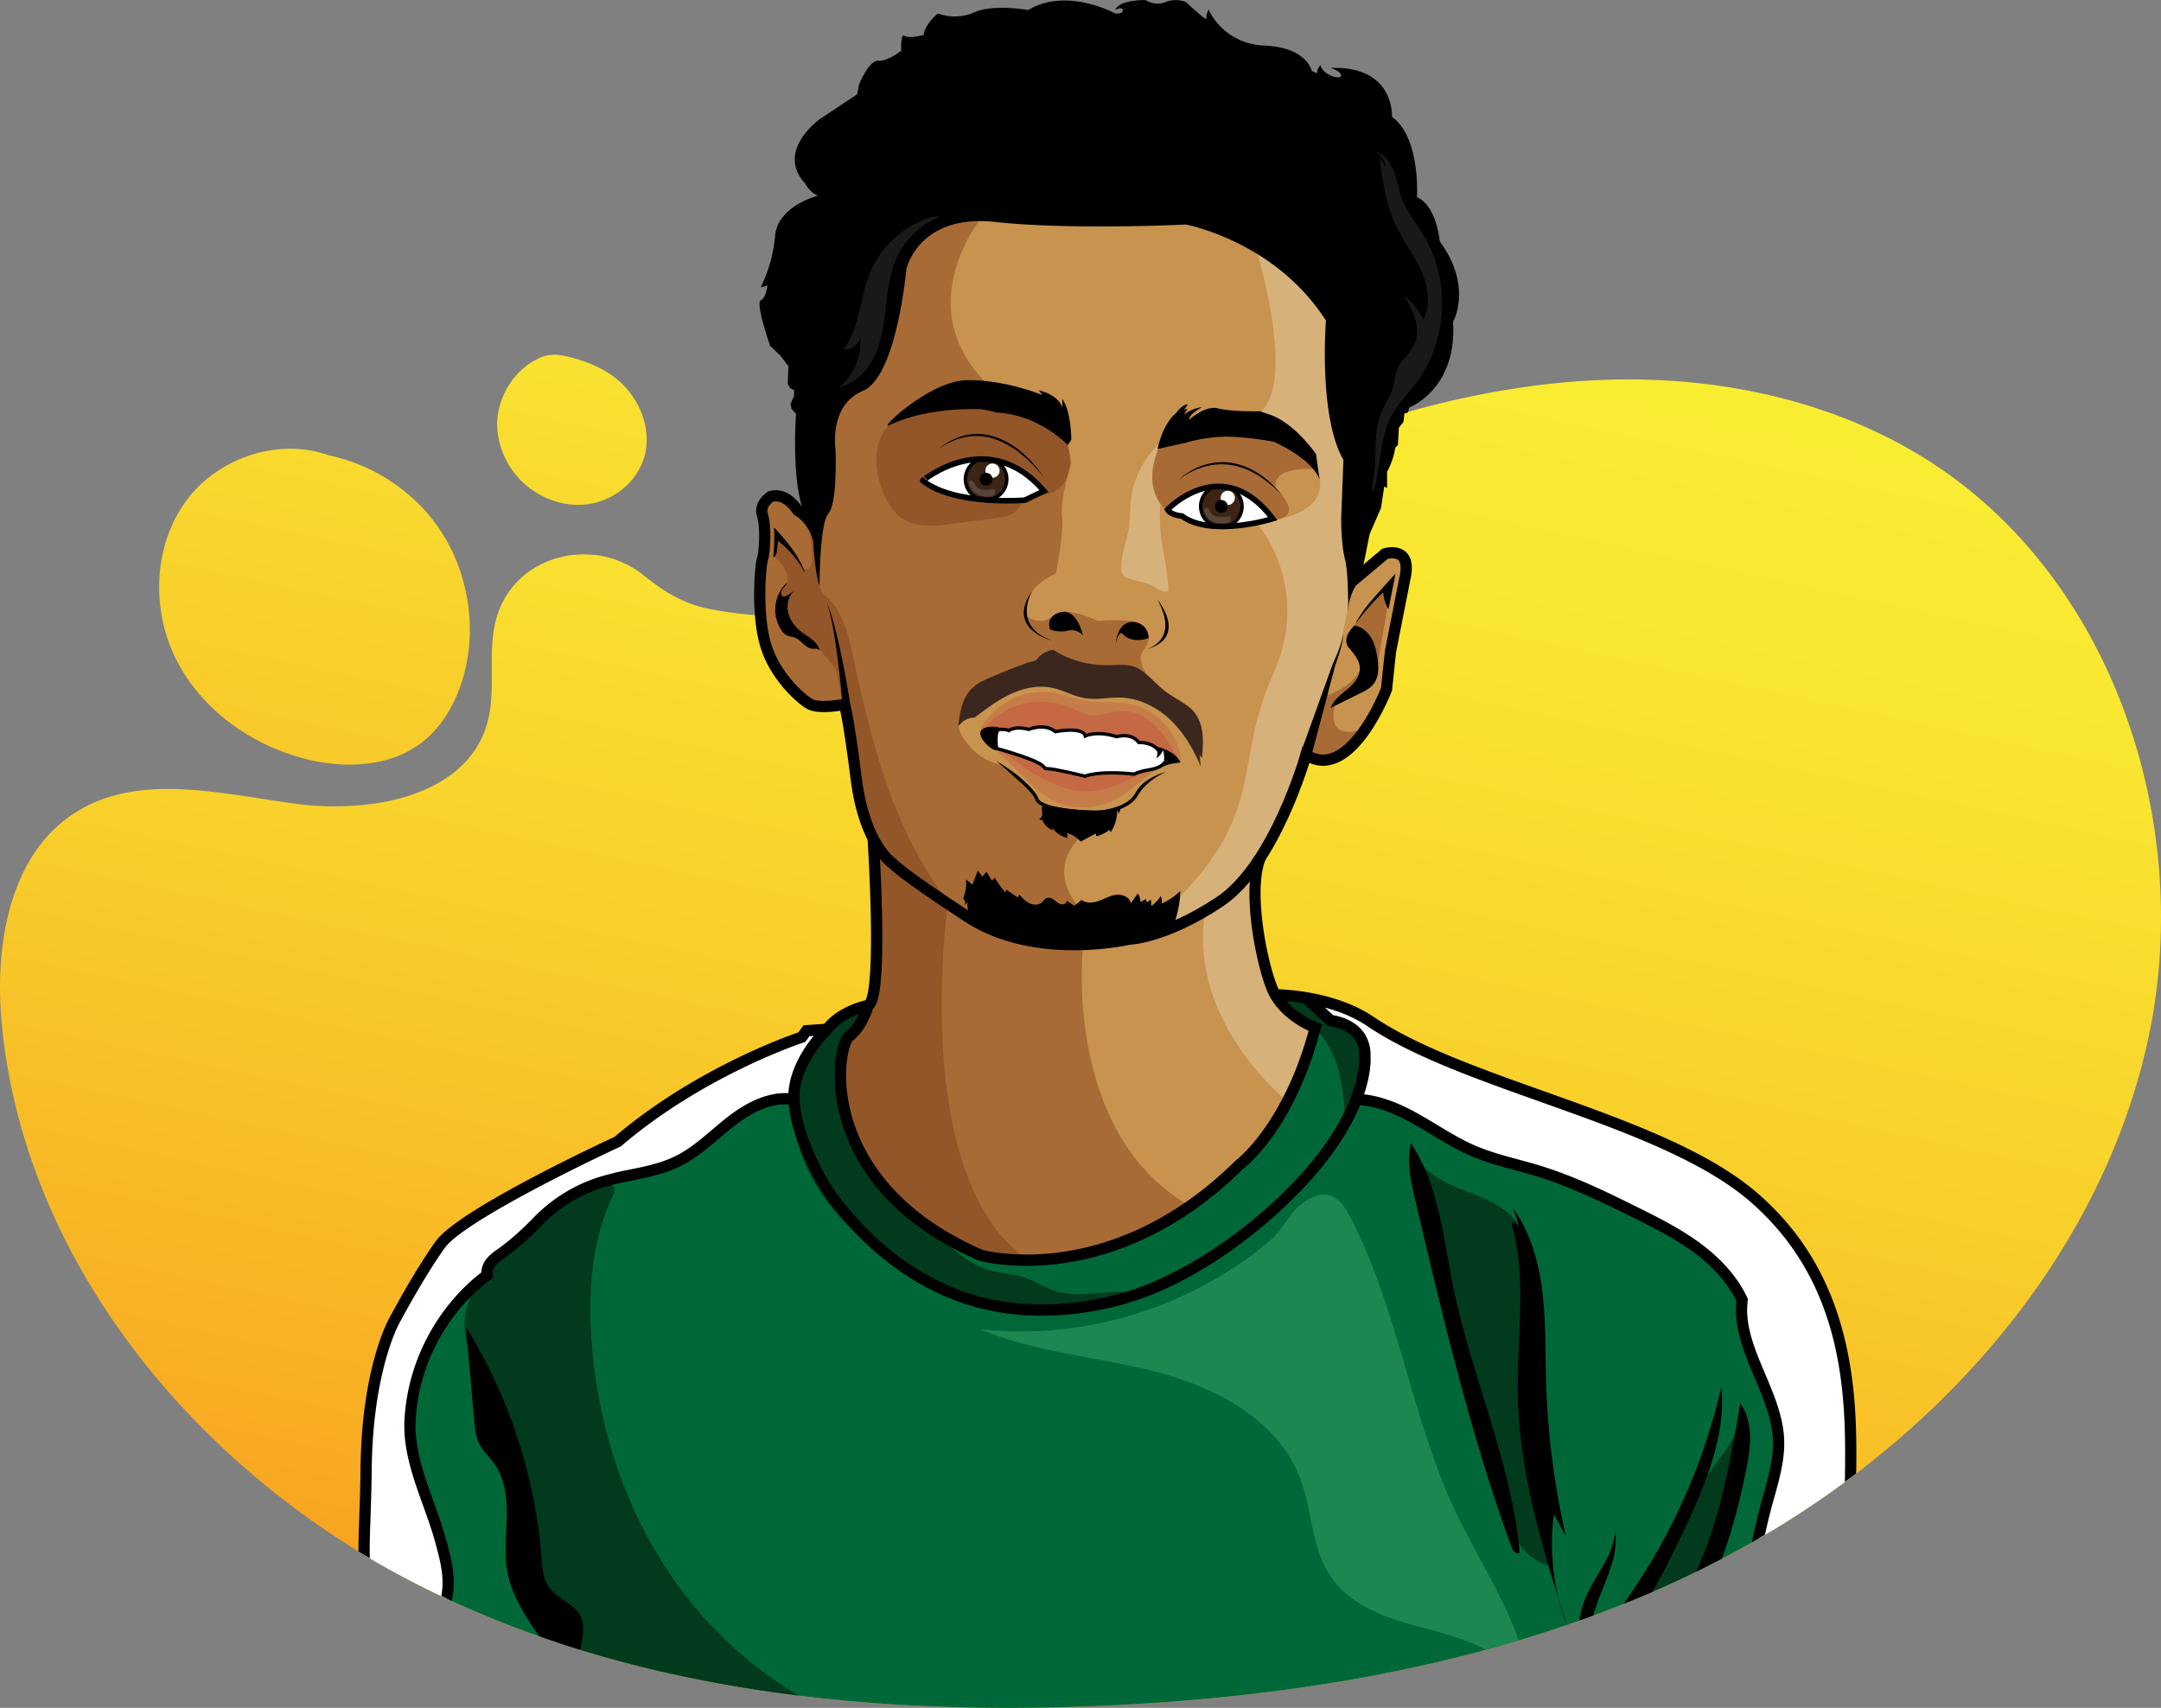<svg xmlns="http://www.w3.org/2000/svg" xmlns:xlink="http://www.w3.org/1999/xlink" viewBox="0 0 1924 1520.56"><rect x="0" y="0" width="1924" height="1520.56" fill="#808080" stroke="none"/><defs><style>.cls-1{fill:url(#linear-gradient);}.cls-2{fill:url(#linear-gradient-2);}.cls-3{fill:url(#linear-gradient-3);}.cls-14,.cls-19,.cls-4{fill:#fff;}.cls-5{fill:#006838;}.cls-6{fill:#013a1c;}.cls-7{fill:#1d8752;}.cls-8{fill:#c8934f;}.cls-9{fill:#efe0bb;opacity:0.4;}.cls-10{fill:#a86b35;}.cls-11{fill:#935628;}.cls-12{fill:#be1e2d;opacity:0.2;}.cls-13{fill:#3c2415;}.cls-13,.cls-15,.cls-16,.cls-17{stroke:#000;stroke-miterlimit:10;}.cls-13,.cls-17{stroke-width:3px;}.cls-14{opacity:0.15;}.cls-15,.cls-16,.cls-17{fill:none;}.cls-15{stroke-width:10px;}.cls-16{stroke-width:5px;}.cls-18{fill:#3b271e;}.cls-19{opacity:0.1;}</style><linearGradient id="linear-gradient" x1="1090.95" y1="260.66" x2="785.86" y2="1678.69" gradientUnits="userSpaceOnUse"><stop offset="0" stop-color="#f9ed32"/><stop offset="0.18" stop-color="#f9e530"/><stop offset="0.45" stop-color="#f8d02b"/><stop offset="0.79" stop-color="#f8ae23"/><stop offset="1" stop-color="#f7941d"/></linearGradient><linearGradient id="linear-gradient-2" x1="373.79" y1="106.36" x2="68.71" y2="1524.4" gradientUnits="userSpaceOnUse"><stop offset="0" stop-color="#f9ed32"/><stop offset="1" stop-color="#f7941d"/></linearGradient><linearGradient id="linear-gradient-3" x1="560.4" y1="146.51" x2="255.31" y2="1564.55" xlink:href="#linear-gradient-2"/></defs><g id="Layer_2" data-name="Layer 2"><g id="Layer_1-2" data-name="Layer 1"><g id="BG_Blob"><path class="cls-1" d="M1912.19,926.77c-34.07,154.61-132.77,288.67-259.51,385.19-1.85,1.42-3.72,2.82-5.59,4.22q-2.25,1.68-4.51,3.35a818.65,818.65,0,0,1-71.17,47q-2.49,1.47-5,2.91l-.5.29c-2.05,1.19-4.12,2.37-6.18,3.54q-2.28,1.29-4.57,2.57-11,6.14-22.15,12-5.91,3.1-11.87,6.1-5.54,2.79-11.1,5.5-19.14,9.35-38.67,17.81-7.32,3.18-14.7,6.25-5.57,2.31-11.14,4.55-13.36,5.37-26.88,10.36-6.21,2.3-12.45,4.51-5.61,2-11.26,3.94l-.08,0q-21.18,7.28-42.68,13.71-14.61,4.37-29.35,8.37c-109,29.63-222.88,44.21-335.91,49.52-91.66,4.31-184.66,2.5-275.95-8.81-66-8.17-131.19-21.31-194.28-40.7q-10.41-3.21-20.74-6.64-8.06-2.67-16-5.48h0q-39.5-13.89-77.69-31.37l-4.17-1.93-.73-.35c-1.48-.68-3-1.38-4.43-2.07q-14.83-7-29.44-14.66-17.29-9-34.15-19c-1.57-.92-3.13-1.86-4.69-2.8q-2.72-1.62-5.42-3.29C150.63,1278,19.21,1105.73,1.4,909.8c-6.32-69.54,7.48-150.35,66.86-187.09,56.76-35.12,129.47-15.69,195.65-7s150.32-6.51,169.48-70.45c9.45-31.51-.66-66.52,9.46-97.82,17.62-54.48,86.73-70,129.69-35.58,19.23,15.42,36.2,26,61,30.68,34.3,6.52,69.5,7.66,104.27,4.93,39.61-3.11,78.78-11.18,116.78-22.68,96.1-29.07,185-77.67,277.81-115.87,93.24-38.36,191.8-66.43,292.53-70.58s204.09,16.73,289.54,70.24C1881.5,513.14,1954.59,734.34,1912.19,926.77Z"/><path class="cls-2" d="M302.15,409.4c-45-22.22-104.1-5.4-134.77,34.35s-33.27,97.5-11,142.5,66.78,77,115.43,89.41c34.72,8.86,74.34,7.58,103-14,19.09-14.39,31.35-36.44,37.81-59.46,13-46.23,3.34-98.26-25.34-136.77S311.45,402.78,263.43,402Z"/><path class="cls-3" d="M462.9,426.89c15.61,16.28,39,25.27,61.32,21.93s42.59-19.61,49.16-41.19c7.28-23.88-2.84-50.93-21.39-67.64-11.74-10.58-26-16.85-41.12-21.09-9.31-2.62-19-4.76-28.35-1.07-25.32,10-42,38.5-39.68,65.09A73.52,73.52,0,0,0,462.9,426.89Z"/></g><g id="Shirt"><path class="cls-4" d="M733.84,919.11a193.37,193.37,0,0,0-17.77,26.25,104,104,0,0,0-5.76,12v0c-2.54,6.45-4,12.77-3.44,18.15a0,0,0,0,0,0,0l0,.31h-.06c-1.56.16-32,3.55-44,14.24l-55.51,43.3-69.62,16.69-15.49,8.13-9.44,5h0L490.42,1075l-36.14,34.52a2.34,2.34,0,0,0-.23.22.05.05,0,0,0,0,0l-3.23,3.08-.33.32-9.9,9.45-3.06,2.93-.42,1h0l-.62,1.41-2.6,5.95-.9,2.05-5.58,5.37-2.54,2.44L406.93,1161l-6.72,6.46-2.62,5.1-22.91,44.65-4.26,8.29-7.15,46.64,4.71,17.37,17.08,63,4.58,17.11,10.26,38.3.48,1.78-2.33,13.86-.73-.35c-1.48-.68-3-1.38-4.43-2.07q-14.83-7-29.44-14.66-17.29-9-34.15-19c-1.57-.92-3.13-1.86-4.69-2.8l2-95.66,12.65-81.78,24.52-54,31.81-49.1,64.17-42.1,101.33-52.47,28.88-23.32L635.61,956l58.14-25,28.67-12.77,10.17.79.79.06Z"/><path class="cls-4" d="M1647.79,1298.31l-.7,17.87q-2.25,1.68-4.51,3.35a818.65,818.65,0,0,1-71.17,47q-2.49,1.47-5,2.91l-.5.29,9.17-37.27,3.05-12.4,1.37-8.93,3.84-25,.21-1.36-.67-3.26-6.85-33.57-16.82-42.67,0,0-3.15-8s0,0,0-.06l-4-10.11-.17-5.82-.71-23.68-.68-1.08-7.94-12.62,0,0c-2.37-3.75-4.34-6.85-4.49-7s-1.48-1.33-3.72-3.28l0,0c-9.8-8.53-35.37-30.55-35.37-30.55l-55.24-26.67-59-28.51-8.83-2.64c-16.31-4.87-49.58-14.82-50.2-15-.29-.09-4.15-1.77-9-3.9l-.13,0c-8.73-3.83-20.58-9.06-20.58-9.06L1252,991.07l-9.55-2.84-31.35-9.31-.08-1.3-.45-6.77,0-.47v0l3.82-13.89a0,0,0,0,0,0,0l.21-.76v0l.76-2.77-.15-1.19,0-.34-2.61-20.68-7.15-10.73L1191.61,911l-1.55-1.45-1.87-1.74-17.11-16C1202.88,892.1,1252,928,1252,928l87.21,36.22,122.29,45.33s83,37.28,123.76,80.25,55.39,117.78,55.39,117.78Z"/><path class="cls-5" d="M1583.57,1289.8l-4.06,21.3-2.53,13.27-1.89,8.06-8.67,37-.5.29c-2.05,1.19-4.12,2.37-6.18,3.54q-2.28,1.29-4.57,2.57-11,6.14-22.15,12-5.91,3.1-11.87,6.1-5.54,2.79-11.1,5.5-19.14,9.35-38.67,17.81-7.32,3.18-14.7,6.25-5.57,2.31-11.14,4.55-13.36,5.37-26.88,10.36-6.21,2.3-12.45,4.51-5.61,2-11.26,3.94c.14.46.29.92.43,1.38l-.51-1.35q-21.18,7.28-42.68,13.71-14.61,4.37-29.35,8.37c-109,29.63-222.88,44.21-335.91,49.52-91.66,4.31-184.66,2.5-275.95-8.81-66-8.17-131.19-21.31-194.28-40.7q-10.41-3.21-20.74-6.64-8.06-2.67-16-5.48h0q-39.5-13.89-77.69-31.37l-4.17-1.93-.73-.35,2.58-15.29.48-2.81-10.74-35.49-18.39-60.8a138.16,138.16,0,0,1-3.27-19.28c-1.85-17.19-2.27-44,6.7-72.3q.68-2.17,1.44-4.35a152.91,152.91,0,0,1,21.47-40.3c3.11-4.21,6.25-8.07,9.34-11.56A169.12,169.12,0,0,1,425.26,1143c.74-.62,1.44-1.19,2.1-1.72,4-3.22,6.48-4.86,6.48-4.86v-5.7a47.18,47.18,0,0,1,3.22-4.22h0c1-1.24,2.21-2.54,3.48-3.89,3.71-3.92,8.33-8.29,13.46-12.85a.05.05,0,0,1,0,0c13.73-12.2,31.11-25.76,44.27-35.71,5.92-4.48,11-8.22,14.48-10.78h0c3.23-2.36,5.12-3.72,5.12-3.72l4.32-1.24,2.28-.65,16.08-4.6,66.32-19,65.36-49,34.54-9.08h.06a131.8,131.8,0,0,1,9.18-30.54,92.23,92.23,0,0,1,17.31-26.29,74.66,74.66,0,0,1,29.45-19.2,47.55,47.55,0,0,1,9.29-2.34l-15.63,24.6,0,0-.26.41c-5,7.08-6.92,17.6-7.32,28.33,0,0,0,.08,0,.13-.74,20.11,3.88,40.88,3.88,40.88s4.3,17.6,17.65,40.39a.53.53,0,0,0,.06.1,199.64,199.64,0,0,0,23.23,31.89,173.7,173.7,0,0,0,28.56,25.2,248.22,248.22,0,0,0,53.15,28.7C936.83,1130.61,994,1108,994,1108s93.75-39.43,135.19-99.19,38.94-95.09,38.94-95.09c-8.8-2.8-16.58-9.16-22.23-14.95l0-.05c-1.51-1.54-2.87-3-4-4.41l-.06-.08a77.84,77.84,0,0,1-5.38-6.92h28.15L1183,905.78h0l3.08,3.07c1.38.19,2.7.41,4,.68a34.39,34.39,0,0,1,15.26,7.06l0,0c8.11,6.93,10.49,17.27,10.32,27.45v.18c0,2.38-.24,4.75-.52,7.06-.21,1.73-.48,3.43-.79,5.08a0,0,0,0,1,0,0c-.3,1.66-.65,3.27-1,4.81a1.94,1.94,0,0,0,0,.2c-.87,3.61-1.85,6.82-2.73,9.4-1.35,4-2.44,6.47-2.44,6.47.92.06,1.89.16,2.89.3,8.73,1.23,20.28,5.59,31.43,10.61,19.35,8.73,37.48,19.48,37.48,19.48,6.88,6.16,21.19,12.63,36.56,18.36l.13,0c26.58,9.9,56.3,17.58,56.3,17.58l2.89,1.34,65.76,30.54c.7.2,1.4.39,2.09.61,45.57,13.22,74.52,38.59,90.61,57.22l0,0c3.25,3.77,6,7.26,8.21,10.32l0,0a103.27,103.27,0,0,1,8,12.38l0,.24c-1.17,7.79-.2,16.77,1.39,24.76a146.69,146.69,0,0,0,4.16,15.93s0,0,0,.06c1.17,3.63,2,5.85,2,5.85l1.12,2.15,0,0c16.94,33,22.11,62.4,23.67,76.24.21,1.82.36,3.37.46,4.62C1583.54,1288.48,1583.57,1289.8,1583.57,1289.8Z"/></g><path class="cls-6" d="M1301.15,1058.81c17.86,7.06,37.29,13.67,48.9,29,13.71,18.1,12.58,43,11.62,65.65a973.07,973.07,0,0,0,19.94,241.29c-14.51-3.08-26.3-14.15-33.73-27s-11.12-27.45-14.72-41.84c-1-2-1.24-4.91-1.78-7.09l-1.86-7.4-3.7-14.79-7.34-29.28-14.67-58.57-14.67-58.57-14.67-58.57-14.75-58.87c-.4-1.6-1.51-4-1-5.61,2,2.45,3.4,5.74,5.53,8.29a54.35,54.35,0,0,0,7.5,7.36A90,90,0,0,0,1290,1054C1293.64,1055.73,1297.38,1057.31,1301.15,1058.81Z"/><path class="cls-6" d="M1551.26,1262.82l-.21,2.12-.48,4.62c-1.31,12.32-3,24.6-5,36.82s-4.53,24.2-7.53,36.14-6.56,23.85-10.73,35.49q-2.86,8-6.15,15.85-5.54,2.79-11.1,5.5-19.14,9.35-38.67,17.81-7.32,3.18-14.7,6.25,20.29-35.88,40.57-71.77c7.22-12.76,14.45-25.55,22.67-37.68,1.23-1.81,2.49-3.62,3.77-5.4l2.2-3c6.46-8.82,13.28-17.52,18.2-27.34.19-.38.38-.76.55-1.15a56.15,56.15,0,0,0,4.7-13.73c.16-.81.08-2.82.64-3.41a.89.89,0,0,1,1.52.41A8.88,8.88,0,0,1,1551.26,1262.82Z"/><path class="cls-6" d="M712.66,950.27c-9.25,24.68-7.88,52.61.89,77.47s24.53,46.82,43.13,65.5a249,249,0,0,0,259.5,59.07c-24.68-6.53-51.7,4.89-76.07-2.7-9.62-3-18.16-8.8-27.72-12-11.14-3.76-23.25-3.86-34.4-7.61-13.1-4.4-24-13.5-34.57-22.4-22.39-18.87-44.95-37.92-62.93-61s-31.27-50.88-32.25-80.14a104.43,104.43,0,0,1,3.62-30.82A106.11,106.11,0,0,1,764.33,907c1-1.61,3.08-3.62,1.72-5.57-1.2-1.73-3.46-1.85-5.26-1.18a70.27,70.27,0,0,0-12.18,6,84.45,84.45,0,0,0-20.49,17.66,89.82,89.82,0,0,0-14.21,23.21C713.47,948.16,713.06,949.21,712.66,950.27Z"/><path class="cls-6" d="M1145.37,887.94c-1.72,0-3.75.24-4.58,1.75s0,3.17.9,4.49c4.82,7,13.36,10.14,20.52,14.7,13.66,8.7,22.81,23.23,27.9,38.61s6.49,31.69,7.51,47.85a105.37,105.37,0,0,0,15.1-31.72c2.75-9.7,4.08-20,1.81-29.87s-8.54-19.07-17.78-23.12c-4.55-2-9.63-2.69-14-5-4.71-2.47-8.28-6.59-12.11-10.28a30.93,30.93,0,0,0-9.27-6.61,9.31,9.31,0,0,0-3.91-.89c-1.6,0-3.17.13-4.77.1Q1149,887.89,1145.37,887.94Z"/><path class="cls-6" d="M711,1509.6c-66-8.17-131.19-21.31-194.28-40.7q-10.41-3.21-20.74-6.64c-7.38-12.23-16-24.26-22.25-36.76-15.92-31.85-16.51-68.8-21.56-104a396.53,396.53,0,0,0-24-90.13c-4.24-10.68-9-21.47-11.88-32.54h0a72,72,0,0,1-2.56-22,63.74,63.74,0,0,1,5.33-22,86.14,86.14,0,0,1,5.76-11.06c.15-.24.3-.48.44-.72a122.06,122.06,0,0,1,8.58-12c.86-1.06,1.73-2.11,2.6-3.14,3.84-4.49,7.91-8.76,12-12.83l2-1.93.33-.32,3.23-3.08a.05.05,0,0,1,0,0,2.34,2.34,0,0,1,.23-.22,356.39,356.39,0,0,1,33.38-27.83c3.5-2.57,7-5.14,10.66-7.66a266.25,266.25,0,0,1,26.21-16.4c2.32-1.26,4.66-2.45,7-3.59a14.32,14.32,0,0,1,9.07-1,9.15,9.15,0,0,1,4.27,2.17,7.36,7.36,0,0,1,1.64,2.18c1.5,3-.08,5.65-1.38,8.38q-2.75,5.74-5,11.68a210.41,210.41,0,0,0-12.16,49.74,319.17,319.17,0,0,0-2,51.81q.12,3.23.29,6.44c4.21,79.24,29,157.92,74.88,222.65A360.52,360.52,0,0,0,711,1509.6Z"/><path class="cls-7" d="M1352.19,1460.52q-14.61,4.37-29.35,8.37-4.06-2.22-8.26-4.12c-22-10-46.11-14.28-69.14-21.63s-46.09-18.63-60-38.44c-18-25.66-16.87-59.85-28.13-89.08-19.58-50.83-73.6-79.86-126.26-93.76s-108.35-17.3-158.55-38.45c3.12.36,6.24.66,9.37.93a327.74,327.74,0,0,0,38.51.94,337.66,337.66,0,0,0,38.37-3.5,348.8,348.8,0,0,0,142.58-55.06,278.17,278.17,0,0,0,30.84-23.4c7-6.3,11.56-13.79,16.93-21.37,5.71-8,15.19-15.32,24.85-17.67,13.7-3.33,22,7.38,27.6,18.15,43.35,82.65,54.49,178.79,94.28,263.22C1314,1384,1338.22,1421.05,1352.19,1460.52Z"/><path id="Skin" class="cls-8" d="M958.51,194.31l-112.34-3.07s-61.28,22.47-66.38,136.34L743,363.16l-6.92,67.4,1.13,15.28-10.32,20.53-32.58-24.53-11.74,4-4,12.08,3.17,23.7-3.17,24.18-1.85,36.25s4.13,95.09,75,85.08l17.55,99.51,11.24,30.64-1.94,120.91L767.28,912l-13.84,14.54s-31.79,83.13,67.4,161.46c0,0,80,79.57,234.13-11,0,0,81.19-41,116.11-162.11l-31.8-23.34S1119.82,844.53,1120,829s-.44-57.24-.44-57.24l43.15-95.27,24.32-1.36L1212.23,654l21.9-39.56L1252,504s-.37-21.49-20.1-10-27.9,24.85-27.9,24.85l3.14-133.6-17.82-125.95-106.56-66Z"/><g id="L1S"><path class="cls-9" d="M1005.79,515.36c-1.89-.51-3.86-1.06-5.25-2.43-1.88-1.84-2.25-4.71-2.27-7.35-.1-12.27,5.06-23.95,6.82-36.09,1.14-7.89.84-15.91,1.71-23.83a82.24,82.24,0,0,1,32.66-56.59c2-1.44,4.89-2.73,6.58-1,1.35,1.39.81,3.67.19,5.5-8.34,24.6-15,50.35-13.25,76.27a209.81,209.81,0,0,0,2.88,21.93c1.25,7.31,2.61,14.6,3.49,22,.24,2.06.46,4.12.61,6.19a33.19,33.19,0,0,1,.29,6.29c-4.16,1.34-9-1-12.19-3.52-3.65-2.93-8.45-3.62-12.87-4.81Z"/><path class="cls-9" d="M1116,776.13s.39,137.37,55.12,137.24l-8.5,29.36-16.09,38.11s-90.17-70.9-73.39-169.91l23.27-16.24Z"/><path class="cls-9" d="M1116,213.88S1170.2,381.51,1098.77,373c0,0,60.66,11.53,70.73,39.48,0,0,26.44,38.63-33.15,50.22l-17.54,3s50.41,55.76,14.4,135.44-4.35,123-92.49,207l-.49,19,32.87-16.27,42.86-34.8,13.5-24.77,12.59-21.14,19.33-53.71,13.39-43.16,12.38-39.73s10.2-29.24,16.41-73.08V474l-2.88-88.78-12.87-68-4-52.47Z"/></g><g id="L3S"><path class="cls-10" d="M875.71,191.24s-101.38,119,73.41,196l4.69,25.2s-10.07,30.69-8.24,46.56-5.49,51.67-5.49,51.67-12.91,5-21.1,15.73c0,0-7.17,9.51-5.75,21.49,0,0,13.49,11.49,25.66-.57,0,0,7.9-8.65,38.61,5.51,0,0,26.25-2.13,35.29,1.65s14.47,12.5,5.36,24.31,10.2,31.12,10.2,31.12L962.75,603l-72.26,6.91S856,638.54,853.66,645.18,869.73,678.74,891,680.3l8.64,6.69,16.84,15,6.62,9.18,4.47,4.93L945.21,723,962,745.17s-32,26.83-.88,63l-48.91,15.52-53.36-9.15-54.64-39.47-22.8-21.44L766,714.55,758.45,659l-6.69-31.85-22,1.77-29-19.5-21.56-37.93-2.85-49.22,5.15-42.95-3.72-28.23,10.72-10.58L710,451.68l11.82,10.84,10-40.95,7.93-68.74,26.85-53.29,28.88-82L845.71,185Z"/><path class="cls-10" d="M964.36,840.94s-19.28,165.92,93.84,232.16l-29.85,19.8s-95.89,50.24-166.22,19.66-101.87-98.38-101.87-98.38-22-53.3-6.82-87.63L767.28,912s13.68-27.23,12.91-55.84l-1.32-106.83s5.22,13.13,17.38,20.94,47.57,35.6,47.57,35.6,42.56,30.36,72,30.51S964.36,840.94,964.36,840.94Z"/><path class="cls-10" d="M1235.6,538.92l-10.78,62.86-35.59,24.4s-12.2,33.36,23.19,23.6L1196,670.4l-21.85,6.11L1162.72,672,1179,619.85s26.32-6.93,33-26.23-6.13-34.55-6.13-34.55l-.58-1.07,2.24-4,8.89-12.61,15.16-15.66,3.2,5.19Z"/><path class="cls-10" d="M1171.64,417.81s-39.57-4.05-35.8,17.09c0,0,26.05,23.57.51,27.76s-32.85,6.1-32.85,6.1l-38.86-3.21-25.05-9.4-2-2.85s-22.27-16.67-5.39-55.93,123.87,0,123.87,0Z"/></g><g id="L4S"><path class="cls-11" d="M691.13,478.32,689.3,494.9s17.78,16.15,9.84,25.21l-1.13,2.1-2.63,3.62-1,3.51,6.75,27,26.87,20.75s18.81,17.79,21.45,31L746,576.61l-3.16-15.86-3.53-14.39-1.63-5.44s-8.05-15-9-25.53-1.07-19.17-1.07-19.17l-1.12-18.66L718.84,465s11.85,49.07-4.12,40.93l-6.81-11.34Z"/><path class="cls-11" d="M843.82,805.88s-34.33,239.86,69.41,314.42l-34.81-1.52-51.74-25.89L770,1035.61,748.1,972.76l4.66-49.58s14.61-6.14,17-21.91l7.07-13.22,3.71-50.44-1.07-40.43-1.72-45.47S825.07,799.62,843.82,805.88Z"/></g><path class="cls-11" d="M781.3,398.69c-2.55,12.48-.25,25.56,4.2,37.5,3.84,10.28,9.66,20.38,19,26.12,12.49,7.68,28.34,6.05,42.88,4.17l38.44-5c6.26-.81,12.87-1.77,17.77-5.75,3.22-2.61,5.41-6.32,8.65-8.9,7.27-5.81,17.94-4.72,26.22-9a26.22,26.22,0,0,0,12.19-14.6A40.31,40.31,0,0,0,952.14,404c-1.16-8-4.2-15.9-9.68-21.83-6.14-6.64-14.78-10.33-23.32-13.31Q911.19,366.1,903,364c-5.52-1.43-11.11-2.63-16.73-3.57s-11.24-1.63-16.9-2a166.59,166.59,0,0,0-17-.4,152.37,152.37,0,0,0-16.8,1.37,140,140,0,0,0-16.48,3.26A117.87,117.87,0,0,0,805.34,367a23.26,23.26,0,0,0-7.27,4.46,69.27,69.27,0,0,0-8.84,9.52,44.29,44.29,0,0,0-7,14C781.87,396.19,781.56,397.43,781.3,398.69Z"/><path class="cls-11" d="M789.9,699.2c-13.2-37.53-22.07-76.43-30.5-115.31-4.46-20.53-9.94-42.95-26.84-55.44q14.6,81.87,29.18,163.74c3.46,19.39,7.08,39.25,17.06,56.23a92.44,92.44,0,0,0,10.86,14.78,119.25,119.25,0,0,0,13.25,12.57,175.62,175.62,0,0,0,15,10.92c5.23,3.44,10.6,6.67,16,9.78l4.05,2.29,2.1,1.18c.31.17,1.54,1.11,1.87,1,1-.34-3.34-5.82-3.8-6.45q-6-8.26-11.39-16.92t-10.27-17.64q-4.89-9-9.27-18.32t-8.27-18.71q-3.91-9.49-7.41-19.16Q790.7,701.48,789.9,699.2Z"/><path id="Lips" class="cls-12" d="M900.56,622.65a64,64,0,0,1,39.79-5.58c9,1.65,17.51,5.22,26.49,6.78,12.52,2.16,25.49.34,38,2.68a57.7,57.7,0,0,1,46.85,52.24c-10.07-.47-19.68,4.29-27.82,10.24s-15.31,13.16-23.7,18.73c-18,12-42.3,15.32-61.65,5.7-9.88-4.91-17.94-12.74-25.83-20.45l-7.93-7.73-7.88-7.71-7.93-7.74L881,662.08l-4-3.87a21.84,21.84,0,0,1-3-3.36,6.38,6.38,0,0,1-.49-6.27,34.79,34.79,0,0,1,4.76-7.49A64.4,64.4,0,0,1,891,628.5a63.31,63.31,0,0,1,7.59-4.84C899.26,623.31,899.91,623,900.56,622.65Z"/><path id="Lips2" class="cls-12" d="M909.31,627A65.73,65.73,0,0,1,952,629.62c6,2.52,11.81,6,18.28,6.91,9.77,1.39,19.44-3.22,29.31-3.31,11.8-.11,22.88,6.34,31,14.91s13.67,19.17,19.14,29.62c-26.54,2.14-48.39,23.46-74.84,26.54-21.83,2.55-43.09-7.78-61.39-20q-4.14-2.76-8.18-5.67t-8-6q-4-3.06-7.82-6.27t-7.56-6.53q-1.87-1.67-3.71-3.37l-1.83-1.71a6.83,6.83,0,0,1-1.46-1.67,3.11,3.11,0,0,1,.49-3.23,30.19,30.19,0,0,1,2.83-3.47,66.34,66.34,0,0,1,21-15.63,64.22,64.22,0,0,1,8.16-3.2C908,627.37,908.63,627.17,909.31,627Z"/><path id="Teeth" class="cls-4" d="M888.3,649.54s-1.92,15.39,0,16.69,34.46,9.1,41.61,17.91L965.66,691s23.23-6.1,43.4-1.5l6.51-2.43,13.15-2.93,9.34-4.47L1037,668l-6.44-1.73s-5.84-5.58-16.81-5.2c0,0-5.34-8.18-20-5.24l-12.33-2.55h-8.43l-5.49,1.41-4.82-3.09-8.2-1.51-15.06,1.53-6.13-3.06-8.94-.77-8.29,1.66-7.79-1.27-10.21,2Z"/><g id="Eyes-Bg"><path class="cls-4" d="M929,436.6s-42.29-56-106.61-9.3C822.41,427.3,883.32,464.18,929,436.6Z"/><path class="cls-4" d="M1040.72,454.86l11.62,4.85s23.74,18.26,80,1.91C1132.38,461.62,1091.79,402.77,1040.72,454.86Z"/></g><g id="Pupils"><circle class="cls-13" cx="1087.4" cy="450.88" r="18.46"/><circle class="cls-4" cx="1093.12" cy="443.26" r="6.34"/><circle cx="1087.4" cy="450.88" r="5.72"/><path class="cls-14" d="M1072.12,454.89c1.14,2.72,2.4,5.5,4.61,7.45a20.61,20.61,0,0,0,6.06,3.3,17.78,17.78,0,0,0,4.4.93,12,12,0,0,0,5.56-.87,3.33,3.33,0,0,0,2.76-4.19c0-.65-.1-1.4-.65-1.73a2,2,0,0,0-1.48,0,25.05,25.05,0,0,1-8.76.36,13.27,13.27,0,0,1-3.72-1,6.78,6.78,0,0,1-2.93-2.44c-.56-.88-.85-1.91-1.36-2.82a3.24,3.24,0,0,0-2.37-1.85,2.08,2.08,0,0,0-1.65,3.54"/><circle class="cls-13" cx="877.94" cy="426.66" r="18.46"/><circle class="cls-4" cx="883.66" cy="419.03" r="6.34"/><circle cx="877.94" cy="426.66" r="5.72"/><path class="cls-14" d="M862.66,430.67c1.14,2.72,2.4,5.5,4.61,7.45a20.61,20.61,0,0,0,6.06,3.3,18.25,18.25,0,0,0,4.4.93,12,12,0,0,0,5.56-.87,4.41,4.41,0,0,0,2.13-1.19,4.48,4.48,0,0,0,.63-3c0-.64-.1-1.39-.65-1.72a2,2,0,0,0-1.48,0,25.05,25.05,0,0,1-8.76.36,13,13,0,0,1-3.72-1,6.76,6.76,0,0,1-2.93-2.43c-.56-.89-.85-1.91-1.36-2.83a3.22,3.22,0,0,0-2.37-1.84,2.08,2.08,0,0,0-1.65,3.54"/></g><g id="Outline"><path d="M1643,1194.63c-12.69-54.24-38.15-97.4-77.84-131.94-45.16-39.31-118.89-65.57-190.2-91-58.63-20.88-114-40.61-152.15-66.43-18.38-12.44-40.37-18.57-57.7-21.59l-.13-.11-.07.08a200.13,200.13,0,0,0-26.44-2.83c-.5-1-1-2-1.4-3.11-9.83-24.58-21.21-85.92-10.3-112.41l-9.25-3.81c-12.38,30.06.29,95,10.26,119.94,8.41,21,28.5,32.28,37.34,36.37-23.09,84-64.37,115-64.79,115.34l-.31.22-.27.28c-57.71,57.19-115.79,75.68-154.36,81.12-39.55,5.58-67.27-1-70.41-1.84-92.18-40.12-114.78-101.78-120.05-135-4.63-29.16,1.72-49.1,4.36-51.42,11.1-8.67,16.34-23.13,17.91-28.22,3.36-3.13,5.88-10.34,7.27-28.63,1-12.75,1.28-30,.92-51.25-.61-36-3-71.76-3-72.12l-10,.67c0,.33,2.24,34,2.91,68.74,1.17,60.5-3.25,72.58-4.74,74.92-5.28,1.22-24.52,6.5-36.75,21l-18.36,1.26-4.69,6.34c-12.2,4.18-93.66,33.48-163.58,93-11.42,5.28-139.27,64.93-159.3,93-19.56,27.38-40.28,66.53-41.31,68.49-1.53,2.72-24.61,45.16-25.6,134-.2,17.41-.69,31.54-1.12,44-.39,11.38-.73,21-.7,29.58q2.7,1.67,5.42,3.29c1.56.94,3.12,1.88,4.69,2.8-.29-9.86.1-21.12.59-35.32.43-12.51.92-26.7,1.12-44.23,1-87,24.1-128.79,24.33-129.2l.09-.15c.21-.4,21.07-40,40.63-67.4,15.76-22.07,117.93-72.45,156-90l.63-.29.53-.45c73.95-63.21,161.36-91.82,162.23-92.1l1.53-.49,3.83-5.19,3.62-.24c-8.78,10.81-21.28,29.77-22.42,51-16.54-.86-34.49,6.06-53.44,20.65-4.95,3.81-9.78,7.9-14.45,11.86-10.71,9.08-20.84,17.66-32.76,23.55-12.44,6.15-26,9-40.35,11.92a278.3,278.3,0,0,0-27.46,6.67,140.21,140.21,0,0,0-58.3,36c-11.1,11.48-21.34,20.51-31.29,27.63l-.81.57c-3.35,2.39-6.81,4.85-9.66,8.31a20.14,20.14,0,0,0-4.88,12.4c-40.33,31.46-65.87,80.41-68.47,131.53-1.34,26.34,7.75,51.59,16.54,76,3.85,10.71,7.84,21.79,10.81,32.66,3.81,13.93,7.74,28.34,6.23,42.57q-.29,2.67-.8,5.32c1.47.69,2.95,1.39,4.43,2.07l.73.35,4.17,1.93a84,84,0,0,0,1.41-8.61c1.72-16.11-2.66-32.13-6.52-46.27-3.08-11.24-7.13-22.51-11.05-33.4-8.46-23.49-17.2-47.79-16-72.13,2.1-41.24,20-81,49-110.21a162.8,162.8,0,0,1,17.73-15.52l2.52-1.89-.63-3.09c-.44-2.18.5-4.93,2.5-7.36a39.84,39.84,0,0,1,7.74-6.52l.82-.59c10.45-7.47,21.14-16.89,32.67-28.8a130.12,130.12,0,0,1,54.12-33.48c2.74-.86,5.53-1.64,8.35-2.35,6-1.55,12.13-2.81,18.12-4,14.34-3,29.17-6,42.76-12.75,13-6.43,24.09-15.82,34.8-24.89,4.58-3.88,9.31-7.9,14.08-11.57,17.3-13.31,33.28-19.52,47.58-18.52.95,10.58,3.94,22,7.95,33.17v0c8.27,23,20.86,44.65,28.77,54.7l.95,1.2a317.55,317.55,0,0,0,24,27.66l.08.08h0c21.3,21.73,54.56,48.53,100.43,62.38a218.42,218.42,0,0,0,63.07,8.9c43.51,0,77-11.36,80.48-12.57,4.95-1.35,71-20.37,143.32-91.69,33.28-32.83,50.63-61.4,59.61-83.14,13.79,1,28.77,6.25,46.53,16.11,5.81,3.22,11.64,6.74,17.27,10.15,11,6.63,22.35,13.49,34.46,18.74,13,5.65,26.8,9.38,40.11,13,6.22,1.69,12.66,3.43,18.88,5.33,28.65,8.77,55.61,21.7,85.37,36.46,17.19,8.52,36.67,18.18,53.78,30.73,17.86,13.08,30.89,27.79,38.74,43.72-2.58,23.91,7,46.69,16.32,68.73,7.62,18.07,15.5,36.76,16.18,55.41.56,15.71-3.86,31.64-8.14,47q-.95,3.38-1.86,6.73c-3.33,12.24-6.23,24.58-8.78,37,2.06-1.17,4.13-2.35,6.18-3.54l.5-.29q2.5-1.44,5-2.91,3-13.89,6.76-27.63c.6-2.22,1.22-4.44,1.84-6.67,4.49-16.13,9.12-32.81,8.5-50.07-.74-20.48-9-40-17-58.93-9.39-22.26-18.25-43.29-15.45-65.07l.19-1.46-.63-1.32c-8.49-17.94-22.78-34.36-42.47-48.79-17.81-13-37.7-22.92-55.25-31.62-30.17-15-57.52-28.07-86.89-37.06-6.38-2-12.89-3.71-19.2-5.42-13-3.51-26.38-7.15-38.74-12.5-11.5-5-22.56-11.67-33.27-18.13-5.71-3.45-11.62-7-17.59-10.33-11.84-6.57-28.88-14.93-47.74-17.06,6.46-19.27,6-31.51,5.73-34.26.27-4.58.21-30-33.36-36.26l-7.22-6.7c12.55,3.37,25.95,8.52,37.53,16.36,39.19,26.53,95.15,46.47,154.4,67.57,70.44,25.08,143.26,51,187,89.08,86.39,75.19,85,179.8,84,249v.28q2.26-1.66,4.51-3.35c1.87-1.4,3.74-2.8,5.59-4.22C1653.1,1278.05,1652.93,1237.07,1643,1194.63Zm-498.76-134.48c-71.55,70.57-138.4,89-139.06,89.2l-.4.12c-.07,0-.95.33-2.53.83-13,4.07-74.19,21.11-135,2.76-67.42-20.35-106.64-70.31-119.53-86.73l-1-1.22c-12.7-16.13-35.23-59.72-34.92-89.16.27-25.54,21.36-49,26.71-54.59l.38,0,1.38-1.81c6.69-8.78,17-13.91,24.37-16.66-2.38,5.18-6.14,11.51-11.6,15.77-7,5.44-12.27,28.55-8.72,56.41,4.24,33.18,23.41,92.19,102.07,135.12h0q11.54,6.29,24.84,12.09l.64.22c.89.25,16.57,4.54,41.86,4.54a236.29,236.29,0,0,0,32.4-2.27c40.15-5.57,100.52-24.62,160.28-83.75,4.44-3.34,45.16-36,68.38-121.06.34-1.24.68-2.5,1-3.77l1.14-4.41-4.28-1.56c-.2-.08-15.9-5.93-27.23-18.89,4.11.35,9.26.91,15,1.84l21.68,20.11,1.48.24c28.13,4.63,26.76,23.94,26.51,26.09l-.07.61.06.58c0,.13,1.22,12.45-6.22,33.17a152.62,152.62,0,0,1-6.79,15.88C1188.15,1008.34,1172.2,1032.57,1144.24,1060.15Zm405.17,189.33c-1.56,9.18-3.12,18.39-4.77,27.58-6.93,38.69-15.27,77.18-30.57,113.28q-1.92,4.53-4,9,5.57-2.71,11.1-5.5,6-3,11.87-6.1c9.3-25.35,16.08-51.77,21.49-78.23C1558.65,1289.24,1561.52,1266.27,1549.41,1249.48Zm-16.8-14.83A540.06,540.06,0,0,1,1445.54,1428q5.58-2.25,11.14-4.55,7.38-3.06,14.7-6.25,19.29-34.93,35.56-71.42c4.63-10.38,9.09-21,13-31.78C1529.19,1288.28,1535.23,1261.6,1532.61,1234.65Zm-94.77,128.27c-.84,22.58-18.76,40.5-26.88,61.59a89.05,89.05,0,0,0-4.75,18.33q6.24-2.21,12.45-4.51C1425.05,1413.22,1442.13,1388.64,1437.84,1362.92Z"/><path d="M517.36,1465c-.23,1.28-.45,2.57-.66,3.86q-10.41-3.21-20.74-6.64-8.06-2.67-16-5.48h0c-12.25-17.76-24.24-36-28.13-57-3-16.2-.9-32.83-.61-49.3s-1.53-33.87-11.12-47.26c-4.26-5.94-9.93-10.91-13.24-17.43s-4-13.84-4.63-21q-2.94-33-5.89-66h0q-.78-8.7-1.55-17.4a460.64,460.64,0,0,1,67.38,205.52c.73,9.19,1.36,18.94,6.7,26.46,7.5,10.55,22.75,14.38,28.22,26.12C520.7,1447.33,518.87,1456.5,517.36,1465Z"/><path d="M1350.38,1360.84c-1.36-9.07-3-18.1-4.94-27.08s-4.08-18-6.4-27-4.83-17.9-7.43-26.8-5.27-17.75-8-26.61-5.46-17.72-8.17-26.59-5.4-17.82-8-26.77-5-17.82-7.29-26.79-4.35-17.88-6.2-26.89c-9-44.07-12.87-91.09-37.81-128.53-3.92,17,.1,34.73,4.11,51.72q1.6,6.81,3.22,13.63,3.35,14.17,6.71,28.33t6.77,28.2q3.43,14.14,6.94,28.28t7.1,28.12q3.62,14.1,7.37,28.16t7.63,28q3.92,14,8,28t8.38,27.73q4.32,13.88,8.87,27.68t9.35,27.41q2.4,6.83,4.88,13.64c.91,2.51,2.72,6,5.84,6.3,1.19.11,1.53-.52,1.54-1.62a60.52,60.52,0,0,0-.71-6.84Q1351.41,1367.65,1350.38,1360.84Z"/><path d="M1383.43,1348.23l10.61,19.23a716.27,716.27,0,0,1-17.54-138c-.78-26.53-.08-53.17-3.3-79.51s-10.63-52.76-26.08-74.33c1.79,5.67,3.91,11.34,5.4,17.1-1.16-1.33-2.55-4.48-4.64-4.26-2.41.26-1.74,2.42-1.3,4q2.07,7.62,3.45,15.4a235.76,235.76,0,0,1,3.31,31.6c.46,10.7.36,21.42,0,32.12s-.86,21.57-1.3,32.36-.8,21.52-.73,32.28c0,1.33,0,2.66,0,4,1,62.69,17.86,123.75,36.45,183.82A207.72,207.72,0,0,1,1383.43,1348.23Z"/><path d="M1395.38,1448.16l-.51-1.35a203.61,203.61,0,0,1-7-22.8q3.54,11.41,7.12,22.77C1395.09,1447.24,1395.24,1447.7,1395.38,1448.16Z"/><path d="M1230.78,523.57l11.71-12.9-6.24,31.69a29.54,29.54,0,0,1-4.66-15.06c0,.23-1.12,1.07-1.31,1.26l-1.3,1.26c-.88.87-1.75,1.74-2.62,2.62-1.71,1.75-3.4,3.52-5,5.32q-5,5.4-9.56,11.13c-.85,1.07-1.7,2.14-2.53,3.22-.42.55-.82,1.1-1.25,1.64-.2.25-.5.68-.83.75a5.12,5.12,0,0,1,.73-1.41c.31-.56.63-1.12,1-1.68.64-1.1,1.31-2.17,2-3.24,1.38-2.15,2.86-4.25,4.39-6.3s3.12-4,4.76-6,3.31-3.91,5-5.83,3.43-3.84,5.16-5.74Z"/><path d="M1210.66,595.83c-.12,4.91-2.75,9.46-6.07,13.09s-7.35,6.52-11,9.76-7.17,7-8.89,11.58l26.38-13c4.25-2.09,8.64-4.29,11.63-8a21.27,21.27,0,0,0,4.28-11.22,48.48,48.48,0,0,0-.6-12.14c-.94-6.31-2.37-12.69-5.66-18.16s-8.71-10-15-10.78c-2.79,3.14-5.66,6.44-6.74,10.49a10.9,10.9,0,0,0,.09,5.94,9,9,0,0,0,1.27,2.65c.57.78,1.33,1.38,1.92,2.13.47.6.86,1.25,1.33,1.85.71.89,1.46,1.76,2.14,2.68a29.42,29.42,0,0,1,3.49,5.83,17.66,17.66,0,0,1,1.53,6.43C1210.67,595.26,1210.67,595.54,1210.66,595.83Z"/><path d="M689.1,469.6a152.78,152.78,0,0,1-.67,26.45c1.87,0,2.69-2.34,3-4.19q.76-5.14,1.22-10.33c0,.16,1.25,1,1.42,1.12l1.44,1.2q1.42,1.2,2.79,2.46c1.83,1.68,3.59,3.45,5.27,5.28s3.31,3.76,4.84,5.73,3,4,4.32,6.09c.68,1,1.33,2.12,2,3.19a28.71,28.71,0,0,0,1.62,2.8,1.64,1.64,0,0,0,.19.25,8.25,8.25,0,0,0-.66-1.88c-.29-.73-.58-1.46-.89-2.19q-.95-2.19-2-4.32a88.36,88.36,0,0,0-4.79-8.27c-1.75-2.69-3.64-5.3-5.6-7.84s-4-5-6.16-7.48-4.28-4.84-6.46-7.21C689.63,470.17,689.37,469.88,689.1,469.6Z"/><path d="M723.65,569.94c-3.16-2.71-6.82-4.77-10.11-7.32-5.59-4.33-10.15-10.28-11.75-17.18s.16-14.73,5.34-19.56a41.62,41.62,0,0,1-6.59,4.41,4.57,4.57,0,0,1-3.15.75c-1.59-.39-2.34-2.36-2-4A9.81,9.81,0,0,1,698,523a9.2,9.2,0,0,0,2.48-4.16A33.12,33.12,0,0,0,695.69,561a13.1,13.1,0,0,0,4.63,4.61c2.3,1.19,5,1.22,7.45,2.14,3,1.14,5.25,3.53,7.62,5.67s5.14,4.16,8.33,4.26a28.52,28.52,0,0,1,3.58,0,3.57,3.57,0,0,1,1.27.45c.28.15.66.65,1,.7s.08-.46,0-.72c-.15-.44-.31-.86-.5-1.28a17.4,17.4,0,0,0-3.12-4.65A22.45,22.45,0,0,0,723.65,569.94Z"/><path d="M1180.53,285.42s-6.89,84.77,15.57,124.09l-2,51.57s-.25,22.47,3.32,36.51,2.81,48.77,2.81,48.77,1.28-39.32,12.77-39.83l2.29-10.21,4.09-20.68,10.21-23.49,2.81-18.9,2.55,1V420a63.83,63.83,0,0,0,7.28-21.45l2.42-2.42.77-15.32,4.09-5.11.89-7.53,3.06-.9,1.41-4.59s42.64-16,38.81-76.21c0,0,17.95-30.9-11.83-71.58,0,0-2.73-31.83-20.26-39.32,0,0,3.26-53.44-22.28-71.49,0,0,2.88-45.78-54.83-43.57,0,0,10,2.93,9.49,6.89s-16.34-.64-18.38-9.45c0,0-3.06,3.83-2.81,6.13s-5-1.15-5-1.15-4.08-20.68-41.74-22.34-49.92-32-49.92-32-2.8,4.6-1.91,7.92-18.38-14.69-18.38-14.69a24.89,24.89,0,0,0-18.26,0c-9.45,4-17.49-1.75-17.49-1.75S996.57-.53,993,8.79c0,0,6.13-3.32,6.64.25S993,12,993,12s-43.53-23.75-77.49-3.07c0,0-31.15-5.61-48,2.05a43.38,43.38,0,0,1-32.43,1s-11.49,9.19-12.76,19.15c0,0-13,3.57-16.85.76s-3.07,13.28-3.07,13.28-12.25,9.7-20.42,8.94S764.87,75,764.87,75L763.08,84l-33.1,22s-39.83,28.26-13.28,57.2c0,0,4.08,7.83,11.4,11.06,0,0-35.57,9-38,35.57a132.2,132.2,0,0,1-12.77,46s4.43-.85,5.45-1.87-.51,11.06-5.45,13.45,8.34,40.51,8.34,40.51l8.94,8.51,7.4,9.7-.68,15.74,2.3,3.75,3.4,1.79-.08,5.53s-1.7,3.4-1.79,3.66-1.28,2.89-1.28,2.89l.85,4.6.86.93a22.24,22.24,0,0,1,1.78,2,12.23,12.23,0,0,0,1.36,1.44s-4.17,54.64,6.05,85.28c0,0,11,6.51,9.57,16.34s1.92,44,5.36,51.19c0,0-.25-54.38,8-64.34s6.12-57.45,6.12-57.45S738,360.74,768.27,348s38.64-108.26,38.64-108.26,10.81-49.53,79-42.13,169.79,2.3,169.79,2.3S1135.08,214.45,1180.53,285.42Z"/><path class="cls-15" d="M1204.55,517.05l28.58-24s22.46-7.15,18.38,18.38L1238,580.06l-3.58,33.7s-31.4,82-70.47,59l-1.21-.7s-27.64,98.24-76.91,130.92-80.68,33.19-80.68,33.19-82.81,19.74-143.41-19.75-67.4-48-67.4-48-24.51-15.66-32-74.89-10.56-66.38-10.56-66.38-22.63,4.59-31.15-.51-31.14-25.37-39.14-52.94-4.69-70.21-2.64-75.83,3.32-29.11,0-39.06,7.15-16.6,7.15-16.6,12.25-5.36,24,12c0,0,8.29,5.43,13.4,5"/><path d="M1207.76,520.79s-4.64,5-7.08,18.13l1.25-21.5.73-4.46,5.27,3.32Z"/><path d="M706.49,457.93s14.89,7.49,18.38,27.32l2.38-22-6.72-6L709.64,455Z"/><path d="M1030.57,399.72l24.17-5.27a136.13,136.13,0,0,1,35.07-5.62c18.72-.34,44.08,4.42,44.08,4.42s33.87,14.3,41,33.88l-3.23-22.81s-18.55-27.24-40.85-35.07l-9-3.06s-25.71.51-37.28-2.55-25.7,10-25.7,10-1.53-4.09,11.57-11.23c0,0-10.21,1.19-16.34,7.14l3.24-5.78-3.24,1.19,3.58-4.94s-4.94-.34-10.73,8C1046.91,368.06,1036,375.55,1030.57,399.72Z"/><path d="M791.72,378.62c-10.56,5.12,35.62-39.83,69.66-40.17s66.72,13.27,66.72,13.27l-3.23-4.25c18.38,4.59,20.94,15.15,20.94,15.15v-7.49c8,11.23,8,36.25,8,36.25l-3.07,4.94s-25.19-27.07-63.15-28.94c0,0-9.15-2.55-14-3.06C873.55,364.32,826.78,361.59,791.72,378.62Z"/><path d="M1018.15,578.79s33.7-6.3,12.25-45.11C1030.4,533.68,1059.85,568.91,1018.15,578.79Z"/><path d="M919.59,525.34S899.34,557.17,937,570.45C937,570.45,894.06,560.23,919.59,525.34Z"/><path d="M964.19,565.7s-5.28-6.45-13.32-4.21-15.89-1-15.89-1-5.3-11.62,9.38-15.39S964.19,565.7,964.19,565.7Z"/><path d="M999,563.64s6.3,10.09,23.57,4.59c0,0,.51-12.17-12.34-14.38,0,0-15.23-3.32-17,20.77C993.21,574.62,994.57,563.38,999,563.64Z"/><path class="cls-16" d="M1039.59,453.68s48.68-51.4,93.62,8.17c0,0-54.47,17-80.85-2.38C1052.36,459.47,1042.32,458.79,1039.59,453.68Z"/><path class="cls-16" d="M929.47,437.17l-17,8.17s-62.63,5.11-90.89-17.36C821.55,428,879.76,379.13,929.47,437.17Z"/><path d="M888.13,647.34s-12.2-1.85-14.94,3.7,8.62,16.47,13.4,16.92c0,0,1.73-.32,2-1.28s-1.79-14.36,1.85-16.47C890.42,650.21,891.13,648.3,888.13,647.34Z"/><path d="M1030.59,664.89s.19,7.22-.95,10.22c0,0,3.06-1.54,5.87-7a23.71,23.71,0,0,1-.45,14.68s5.24-3.19,15.77-3.76C1050.83,679,1049,670.13,1030.59,664.89Z"/><path class="cls-17" d="M1037,678.36s-1.53,5-13,6.89-14,4-14,4-27.83-3.57-44.17,1.79c0,0-26.56-6.55-33.32-6.66s7.66-3.17-45.58-18.11"/><path class="cls-17" d="M886.91,649.51s8.43-.6,11.24.94c0,0,5.44-4.32,17.78-1.05,0,0,14.05-5.93,23.66,2,0,0,24.51-4.76,26.64,3.83,0,0,10.3-5,27.92.68,0,0,12.85-4,19.74,5.11,0,0,14.72-.6,18.81,9.7"/><path class="cls-18" d="M922.48,588a73.08,73.08,0,0,0-10.79,3.23q-15.62,5.63-30.8,12.35c-5.52,2.45-11.11,5.08-15.46,9.27-8.89,8.6-10.9,21.89-12.42,34.17a18.13,18.13,0,0,1,14.81-8.18c10.14-7.7,20.37-15.47,31.92-20.84s24.66-8.22,37.12-5.58c9.94,2.1,19,7.57,29,9.22,10.7,1.76,21.63-.94,32.46-.51,16.46.66,32.08,8.69,44,20.09s20.32,26,26.68,41.17L1068,672l2.11,3.12c.72-8,1.44-16.16.18-24.12s-4.71-15.87-11-20.91c-7.74-6.22-15.89-9.72-23.56-16-7.24-5.94-13.52-13.47-21.48-18.41-8.2-5.1-18.66-3.56-28.33-3.43a86.92,86.92,0,0,1-14.14-1,89.48,89.48,0,0,1-13.89-3.25,88,88,0,0,1-13.14-5.42,61.54,61.54,0,0,1-6-3.39c-1.52-1-3.68-.1-5.25.44a22.7,22.7,0,0,0-10.16,7.06C923.08,587.14,922.77,587.54,922.48,588Z"/><path d="M886.91,677.34c6.46,3.9,12.69,8.16,18.77,12.69,2.9,2.42,5.71,5,8.47,7.58a71,71,0,0,1,7.74,8.54l.85,1.22.78,1.3c.23.47.48.91.69,1.41l.5,1.3a7.75,7.75,0,0,0,3.42,3,44.19,44.19,0,0,0,10.26,3.51,161.16,161.16,0,0,0,22.08,3.23c3.72.31,7.45.54,11.18.66,1.86.06,3.72.09,5.57.07.92,0,1.84,0,2.73-.09.44,0,.89-.06,1.25-.12.17,0,.78-.2,1.27-.32,3.77-.82,7.33-1.53,10.84-2.66a40.77,40.77,0,0,0,9.84-4.53,23,23,0,0,0,7.36-7.46l1.5-2.44a22,22,0,0,1,1.72-2.42c.56-.82,1.27-1.49,1.9-2.25a17.69,17.69,0,0,1,2.09-2.06,52.22,52.22,0,0,1,9.73-6.18,58.06,58.06,0,0,1,10.61-4c-6.82,3.13-13.29,7.15-18.31,12.43a37.89,37.89,0,0,0-3.66,3.95,19.1,19.1,0,0,0-1.54,2.18l-1.46,2.36a26,26,0,0,1-8.3,8.44,43.61,43.61,0,0,1-10.57,4.88c-3.65,1.18-7.48,1.94-11.06,2.72-.42.1-.71.21-1.46.36-.57.09-1.05.12-1.55.16-1,.06-1.94.08-2.9.09-1.91,0-3.81,0-5.7-.07q-5.68-.19-11.33-.67a162.68,162.68,0,0,1-22.51-3.3,47,47,0,0,1-11-3.79,16.23,16.23,0,0,1-2.59-1.73,7.73,7.73,0,0,1-2.15-2.73l-.51-1.33c-.16-.37-.37-.75-.55-1.12l-.68-1.12-.75-1.09a68.18,68.18,0,0,0-7.4-8.14c-2.67-2.58-5.49-5-8.34-7.44C898.29,687.2,892.63,682.25,886.91,677.34Z"/><path d="M750.16,628.83c-.6-7.75-1.33-15.56-2.14-23.32s-1.73-15.55-2.78-23.3S743,566.73,741.59,559a181.14,181.14,0,0,0-5.49-22.81,180.71,180.71,0,0,1,7.19,22.43c2,7.6,3.78,15.26,5.4,23s3.13,15.41,4.53,23.14,2.71,15.48,3.89,23.3Z"/><path d="M1158,670.55,1186.64,591l0-.12h0c2-4.25,3.91-8.62,5.6-13q1.28-3.32,2.31-6.72a31.09,31.09,0,0,0,1.42-7,31.5,31.5,0,0,1-.81,7.1c-.48,2.35-1.06,4.67-1.72,7-1.31,4.61-2.81,9.14-4.48,13.65l0-.12-21.56,81.77Z"/><path d="M1049.55,427.13a43.35,43.35,0,0,1,5-4.23,63.47,63.47,0,0,1,5.54-3.62,58.67,58.67,0,0,1,12.15-5.31,55,55,0,0,1,13.1-2.38,54.11,54.11,0,0,1,13.32.9,64.7,64.7,0,0,1,12.71,4.07l3,1.48c.5.26,1,.49,1.49.76l1.43.84,2.86,1.69,2.74,1.89,1.36.95c.45.32.87.68,1.31,1l2.59,2.06c1.7,1.41,3.29,2.95,4.93,4.41l4.59,4.75q2.16,2.49,4.28,5a116.59,116.59,0,0,0-19.94-16.9l-2.74-1.75-2.83-1.59-1.42-.8-1.46-.7-2.94-1.37a64.45,64.45,0,0,0-12.32-3.85,56,56,0,0,0-25.6,1,64.29,64.29,0,0,0-12.13,4.68A61.63,61.63,0,0,0,1049.55,427.13Z"/><path d="M929.47,425.34a112.81,112.81,0,0,0-8.9-10.47,119.23,119.23,0,0,0-10-9.39,80.22,80.22,0,0,0-23.21-13.94,50.81,50.81,0,0,0-13.13-3.08,46.82,46.82,0,0,0-13.47.45,53.55,53.55,0,0,0-13,4,59.27,59.27,0,0,0-6.13,3.05,33.78,33.78,0,0,0-2.94,1.78l-2.92,1.82c1.85-1.35,3.63-2.83,5.58-4.06a61.36,61.36,0,0,1,6-3.47,49.61,49.61,0,0,1,40.67-2.36,75.55,75.55,0,0,1,23.54,14.64A99.89,99.89,0,0,1,929.47,425.34Z"/><path d="M927.86,723.51c.29,2.08-.13,4.61-2.56,5.53a2.75,2.75,0,0,0,2.89,1c1.19,3.79,4.46,7.17,8.85,9.13l0-2.09c2.61,4.25,7.57,7.6,13.39,9l-.4-4.28a23.91,23.91,0,0,1,12.08,7.54l13.55-7.22.36,2.51a32.81,32.81,0,0,0,11.87-5.79l1.06,2.1a35.67,35.67,0,0,0,5.75-19.83l1.51,3.23,2.34-6.72c-7.65,2.89-16.29,4-24.81,4a220.41,220.41,0,0,1-25.43-1.84l-11.67-1.3-5.83-.65a6.76,6.76,0,0,0-2.32-.16c-.6.18-.73.86-.83,1.27A12.41,12.41,0,0,0,927.86,723.51Z"/><path d="M1050.92,793.25a58.12,58.12,0,0,1-16.66,11.23,11.27,11.27,0,0,0-.8-6.68,29.34,29.34,0,0,1-8.43,8.83l-.33-5.74-3.47,2.65-1-3-4.94,2.53a12,12,0,0,0-2.3-7.56l-6.15,8.64c-1-5.33-7.42-8.05-12.83-7.46s-10.25,3.45-15.36,5.32-11.29,2.59-15.61-.71l-6.5,5.12-6.69-4.35c-.11,2.39-3.19,3.63-5.49,3s-4-2.47-6-3.9-4.5-2.52-6.67-1.5c-1.59.74-2.5,2.41-3.79,3.61-2.92,2.72-7.64,2.68-11.25,1s-6.4-4.75-9.07-7.72L906,799.07,895.9,792l-.45,2.57a57.81,57.81,0,0,1-9.64-13.08L883.08,784l-4.86-7.92-3.52,4.51-4.07-5.54L865.7,787.7,860.14,783a37.31,37.31,0,0,1-2.69,17.1,4.79,4.79,0,0,1,1.52,5.73l2.69-2.53c-1.24,4.91.84,10.2,4.26,13.94s8,6.17,12.6,8.31c25.77,11.95,54.6,16.5,83,15.56,7.83-.26,15.64-.93,23.4-1.95s15.49-2.38,23.14-4.05,15.2-3.59,22.69-5.77c3.77-1.09,7.52-2.25,11.25-3.45,1.44-.47,2.4-.6,2.88-2.1.55-1.74,1.22-3.44,1.77-5.18A93.78,93.78,0,0,0,1050.8,796c0-.48.06-1,.08-1.44C1050.89,794.35,1050.79,793.38,1050.92,793.25Z"/></g><g id="H_hl"><path class="cls-19" d="M1239.68,368.89c5.59-10,13.9-18.19,20.84-27.32,28.47-37.47,31.24-92.57,6.66-132.7-6.35-10.37-14.36-19.87-18.75-31.22-3.18-8.23-4.32-17.13-7.5-25.36s-9.15-16.2-17.74-18.21a19,19,0,0,1,10.43,14.69l-5.44-8.94c2.62,20.31,5.35,41,13.94,59.56,6.51,14.07,16.19,26.49,22.71,40.56s9.57,31.09,2.32,44.8a56.52,56.52,0,0,0-17.29-21.62c8.4,13.13,15.71,29.7,9.06,43.8-3.81,8.08-11.66,13.8-15.05,22.06-2.16,5.26-2.33,11.12-3.92,16.58-2.16,7.41-6.85,13.8-9.87,20.9-3.84,9-4.9,18.84-5.34,28.52-.45,9.85-.23,19.76-1.55,29.56-.49,3.62-2.38,8.24-1.08,11.87.61,1.71.92.63,1.29-.66.66-2.35,1.22-4.73,1.74-7.11,2-9.54,3.14-19.25,4.8-28.85s3.84-19,8.08-27.73C1238.54,371,1239.1,369.93,1239.68,368.89Z"/><path class="cls-19" d="M798.55,229.18c-6.23,13.58-8,28.71-9.77,43.55s-3.53,30-9.74,43.55S761.39,341.93,746.76,345a52,52,0,0,0,19.16-44.36,14.74,14.74,0,0,1-15.36,10.64c15.08-19.19,14.83-46,24.06-68.63a82.59,82.59,0,0,1,14.5-23.24,89,89,0,0,1,21.2-17.61c6.95-4.15,15.63-8.91,23.92-9.15.79,0,2.09-.26,1.49.61-.42.61-2.18,1-2.85,1.34-1.07.52-2.11,1.06-3.15,1.62a74.61,74.61,0,0,0-11.7,7.91A71.64,71.64,0,0,0,800.11,226C799.56,227.05,799,228.11,798.55,229.18Z"/></g></g></g></svg>